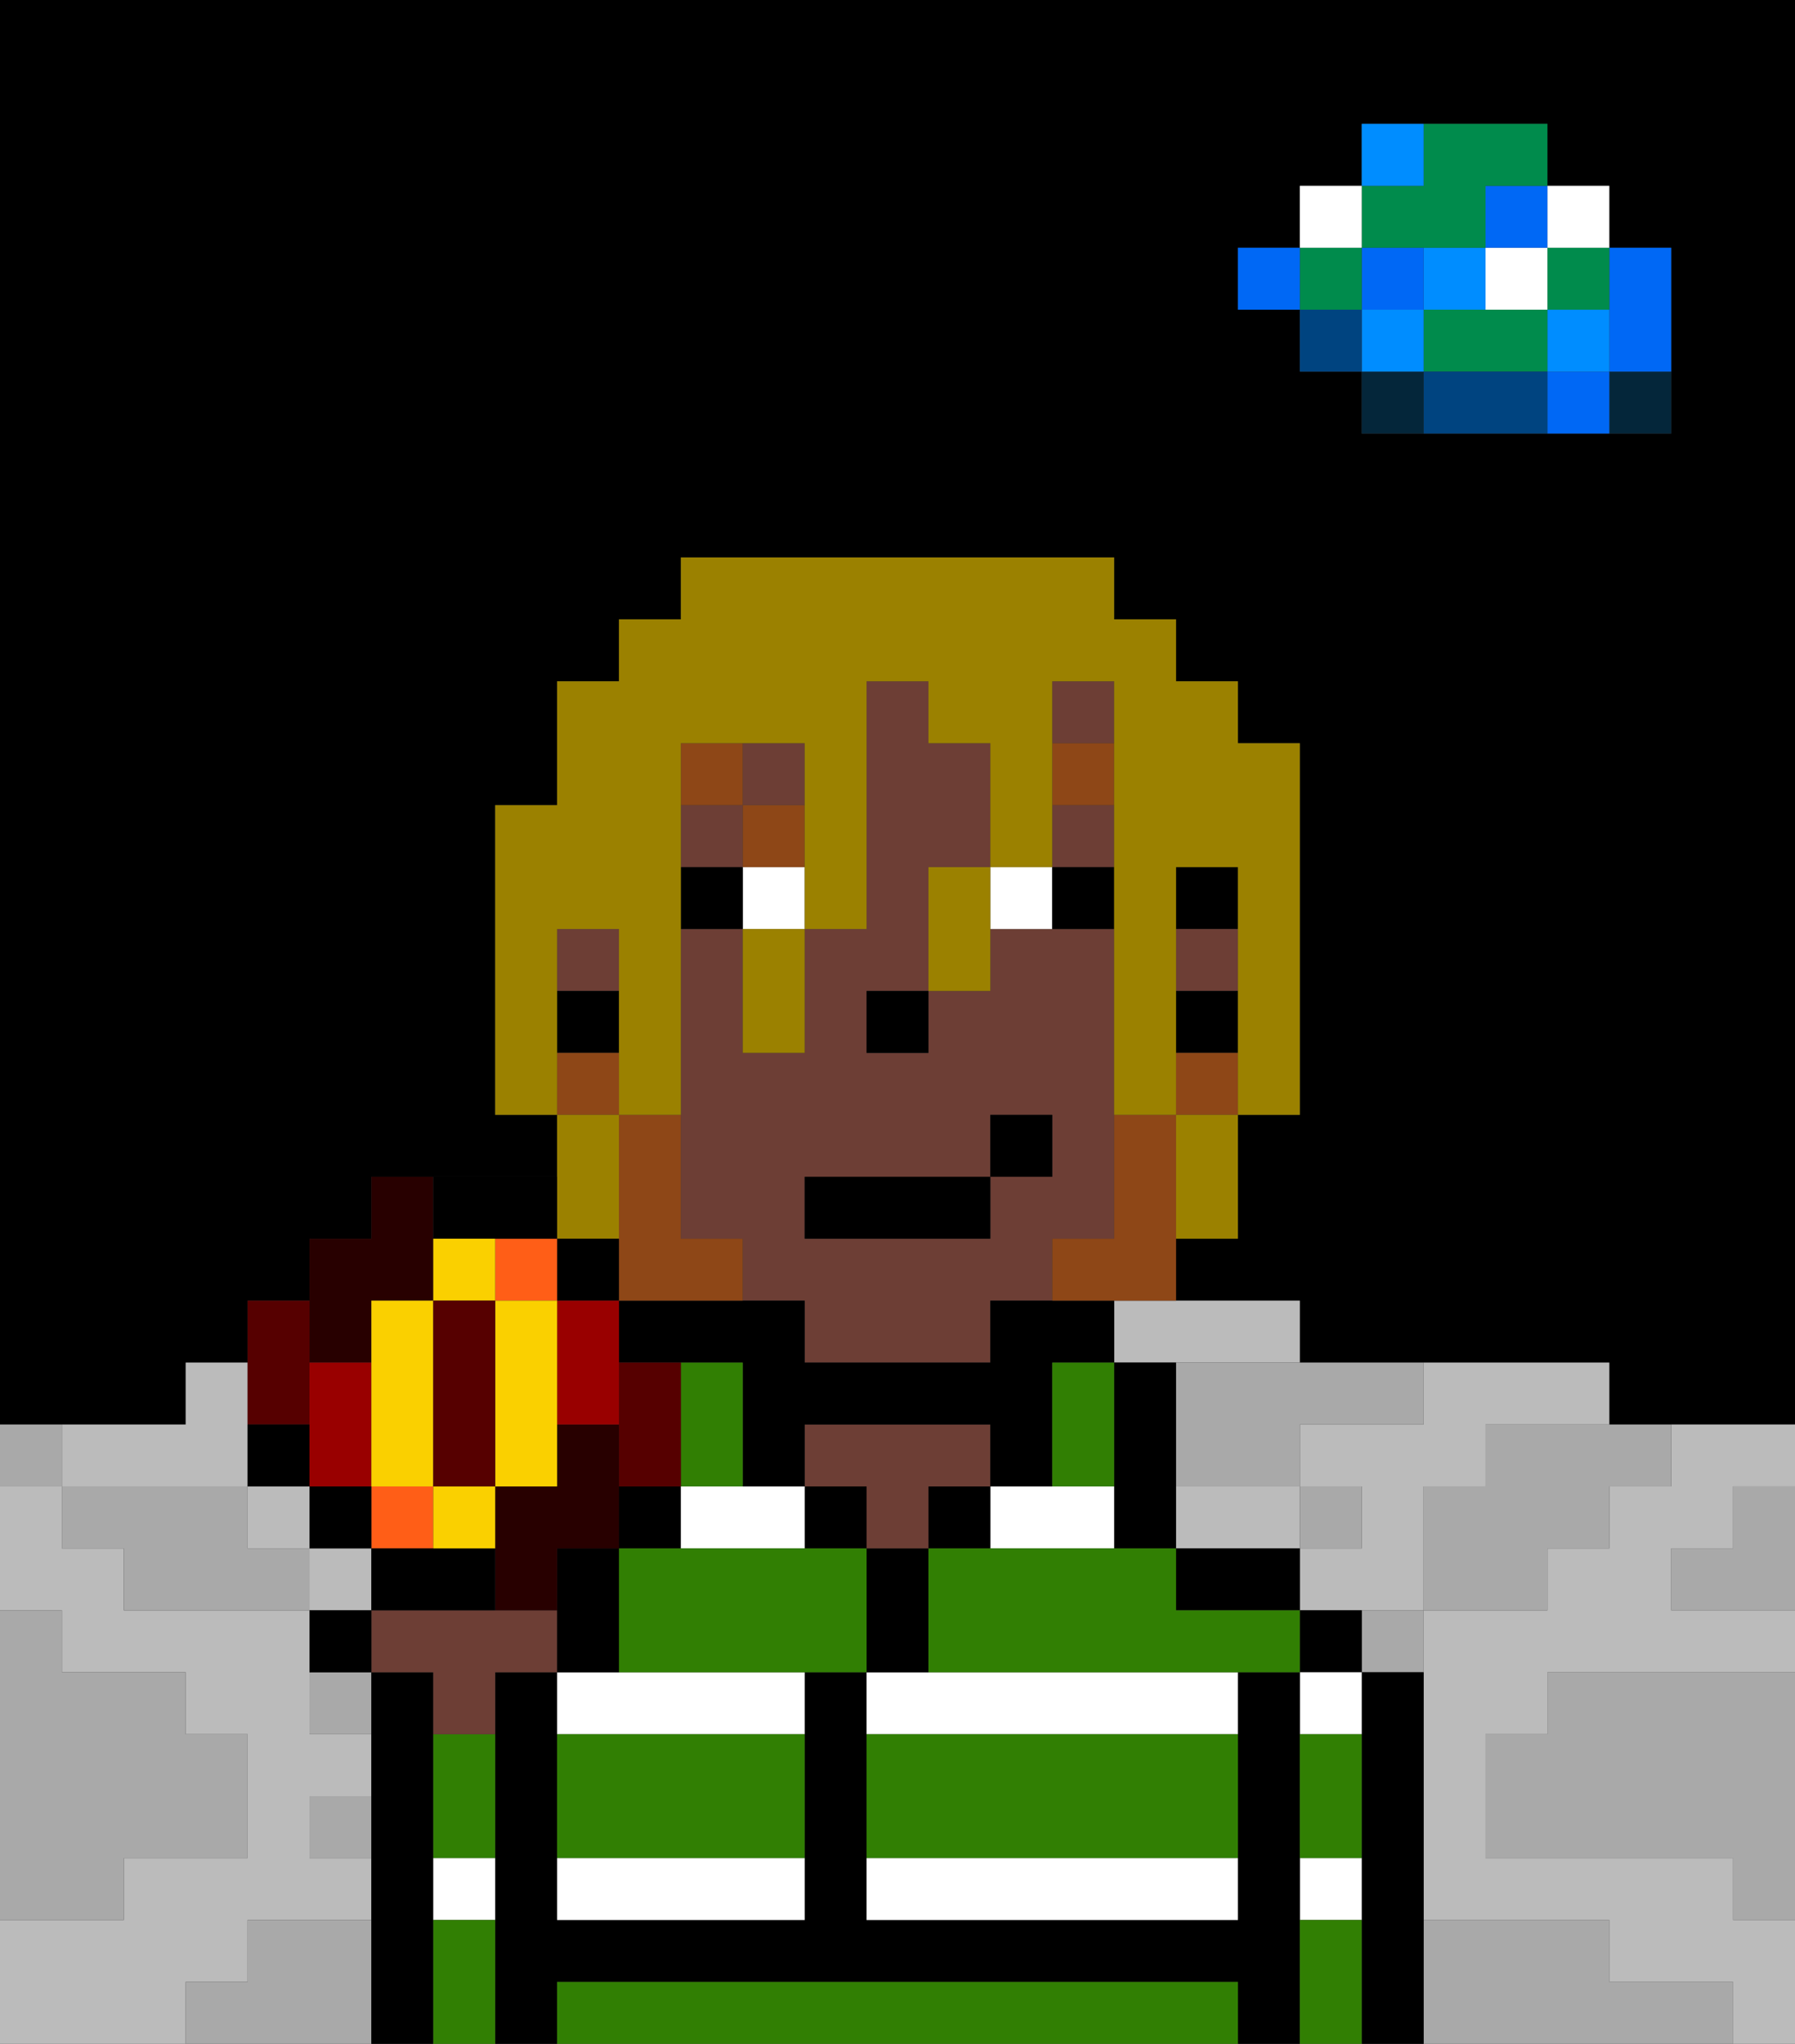<svg xmlns="http://www.w3.org/2000/svg" viewBox="0 0 29 33"><rect x="0" y="0" width="29" height="33" fill="#333333" stroke="none"/><defs><style>polygon,rect,path{shape-rendering:crispedges;}polygon,rect,path{shape-rendering:crispedges;}.kb149-1{fill:#a9a9a9;}.kb149-2{fill:#bbbbbb;}.kb149-3{fill:#04263a;}.kb149-4{fill:#0068f5;}.kb149-5{fill:#008dff;}.kb149-6{fill:#008b4c;}.kb149-7{fill:#ffffff;}.kb149-8{fill:#004480;}.kb149-9{fill:#000000;}.kb149-10{fill:#ffffff;}.kb149-11{fill:#6d3e35;}.kb149-12{fill:#317f03;}.kb149-13{fill:#8e4717;}.kb149-14{fill:#8e4717;}.kb149-15{fill:#9b8100;}.kb149-16{fill:#280000;}.kb149-17{fill:#ff5e17;}.kb149-18{fill:#560000;}.kb149-19{fill:#900;}.kb149-20{fill:#fad000;}</style></defs><polygon class="kb149-1" points="28 25 27 25 27 26 28 26 29 26 29 25 29 24 28 24 28 25"/><path class="kb149-9" d="M27,0H0V23H3V22H4V21H5V20H6V19H9V18H8V13H9V11h1V10h1V9h7v1h1v1h1v1h1v6H20v2H19v1h2v1h5v1h3V0H27Zm0,5V7H22V6H21V5H20V4h1V3h1V2h3V3h1V4h1Z"/><polygon class="kb149-1" points="27 32 26 32 26 31 25 31 24 31 23 31 23 32 23 33 24 33 25 33 26 33 27 33 28 33 28 32 27 32"/><polygon class="kb149-1" points="27 27 26 27 25 27 25 28 24 28 24 29 24 30 25 30 26 30 27 30 28 30 28 31 29 31 29 30 29 29 29 28 29 27 28 27 27 27"/><polygon class="kb149-2" points="22 23 21 23 21 24 22 24 22 25 21 25 21 26 22 26 23 26 23 25 23 24 24 24 24 23 25 23 26 23 26 22 25 22 24 22 23 22 23 23 22 23"/><polygon class="kb149-2" points="18 22 19 22 20 22 21 22 21 21 20 21 19 21 18 21 18 22"/><polygon class="kb149-2" points="27 23 27 24 26 24 26 25 25 25 25 26 24 26 23 26 23 27 23 28 23 29 23 30 23 31 24 31 25 31 26 31 26 32 27 32 28 32 28 33 29 33 29 32 29 31 28 31 28 30 27 30 26 30 25 30 24 30 24 29 24 28 25 28 25 27 26 27 27 27 28 27 29 27 29 26 28 26 27 26 27 25 28 25 28 24 29 24 29 23 28 23 27 23"/><polygon class="kb149-2" points="4 32 4 31 5 31 6 31 6 30 5 30 5 29 6 29 6 28 5 28 5 27 6 27 6 27 5 27 5 26 4 26 3 26 2 26 2 25 1 25 1 24 0 24 0 25 0 26 1 26 1 27 2 27 3 27 3 28 4 28 4 29 4 30 3 30 2 30 2 31 1 31 0 31 0 32 0 33 1 33 2 33 3 33 3 32 4 32"/><polygon class="kb149-2" points="2 24 3 24 4 24 4 25 5 25 5 26 6 26 6 25 6 25 5 25 5 24 5 24 4 24 4 23 4 22 3 22 3 23 2 23 1 23 1 24 2 24"/><polygon class="kb149-2" points="20 25 21 25 21 24 20 24 19 24 19 25 20 25"/><rect class="kb149-2" x="9" y="25" width="1"/><rect class="kb149-3" x="26" y="6" width="1" height="1"/><polygon class="kb149-4" points="26 5 26 6 27 6 27 5 27 4 26 4 26 5"/><rect class="kb149-4" x="25" y="6" width="1" height="1"/><rect class="kb149-5" x="25" y="5" width="1" height="1"/><rect class="kb149-6" x="25" y="4" width="1" height="1"/><rect class="kb149-7" x="25" y="3" width="1" height="1"/><polygon class="kb149-1" points="24 23 24 24 23 24 23 25 23 26 24 26 25 26 25 25 26 25 26 24 27 24 27 23 26 23 25 23 24 23"/><polygon class="kb149-6" points="24 5 23 5 23 6 24 6 25 6 25 5 24 5"/><rect class="kb149-7" x="24" y="4" width="1" height="1"/><rect class="kb149-4" x="24" y="3" width="1" height="1"/><polygon class="kb149-8" points="24 6 23 6 23 7 24 7 25 7 25 6 24 6"/><rect class="kb149-5" x="23" y="4" width="1" height="1"/><rect class="kb149-1" x="22" y="26" width="1" height="1"/><rect class="kb149-3" x="22" y="6" width="1" height="1"/><rect class="kb149-5" x="22" y="5" width="1" height="1"/><rect class="kb149-4" x="22" y="4" width="1" height="1"/><polygon class="kb149-6" points="23 4 24 4 24 3 25 3 25 2 24 2 23 2 23 3 22 3 22 4 23 4"/><rect class="kb149-5" x="22" y="2" width="1" height="1"/><rect class="kb149-1" x="21" y="24" width="1" height="1"/><rect class="kb149-8" x="21" y="5" width="1" height="1"/><rect class="kb149-6" x="21" y="4" width="1" height="1"/><rect class="kb149-7" x="21" y="3" width="1" height="1"/><rect class="kb149-4" x="20" y="4" width="1" height="1"/><polygon class="kb149-1" points="19 22 19 23 19 24 20 24 21 24 21 23 22 23 23 23 23 22 22 22 21 22 20 22 19 22"/><rect class="kb149-1" x="5" y="27" width="1" height="1"/><polygon class="kb149-1" points="6 31 5 31 4 31 4 32 3 32 3 33 4 33 5 33 6 33 6 32 6 31"/><rect class="kb149-1" x="5" y="29" width="1" height="1"/><polygon class="kb149-1" points="2 31 2 30 3 30 4 30 4 29 4 28 3 28 3 27 2 27 1 27 1 26 0 26 0 27 0 28 0 29 0 30 0 31 1 31 2 31"/><polygon class="kb149-1" points="5 25 4 25 4 24 3 24 2 24 1 24 1 25 2 25 2 26 3 26 4 26 5 26 5 26 5 25"/><rect class="kb149-1" y="23" width="1" height="1"/><polygon class="kb149-9" points="7 31 7 30 7 29 7 28 7 28 7 27 7 27 6 27 6 27 6 28 6 29 6 30 6 31 6 32 6 33 7 33 7 32 7 31"/><polygon class="kb149-9" points="23 31 23 30 23 29 23 28 23 27 22 27 22 28 22 29 22 30 22 31 22 32 22 33 23 33 23 32 23 31"/><rect class="kb149-9" x="21" y="26" width="1" height="1"/><rect class="kb149-10" x="21" y="30" width="1" height="1"/><rect class="kb149-10" x="21" y="27" width="1" height="1"/><polygon class="kb149-9" points="21 31 21 30 21 29 21 28 21 27 20 27 20 28 20 29 20 30 20 31 19 31 18 31 17 31 16 31 15 31 14 31 14 30 14 29 14 28 14 27 13 27 13 28 13 29 13 30 13 31 12 31 11 31 10 31 9 31 9 30 9 29 9 28 9 27 9 27 8 27 8 27 8 28 8 28 8 29 8 30 8 31 8 32 8 33 9 33 9 32 10 32 11 32 12 32 13 32 14 32 15 32 16 32 17 32 18 32 19 32 20 32 20 33 21 33 21 32 21 31"/><polygon class="kb149-9" points="19 25 19 26 20 26 21 26 21 25 20 25 19 25"/><polygon class="kb149-9" points="18 24 18 25 19 25 19 24 19 23 19 22 18 22 18 23 18 24"/><polygon class="kb149-10" points="18 27 16 27 15 27 14 27 14 28 16 28 17 28 18 28 19 28 20 28 20 27 19 27 18 27"/><polygon class="kb149-10" points="17 24 16 24 16 25 17 25 18 25 18 24 17 24"/><polygon class="kb149-10" points="18 30 17 30 16 30 15 30 14 30 14 31 15 31 16 31 17 31 18 31 19 31 20 31 20 30 19 30 18 30"/><rect class="kb149-9" x="15" y="24" width="1" height="1"/><polygon class="kb149-9" points="15 26 15 25 14 25 14 26 14 27 15 27 15 26"/><polygon class="kb149-11" points="16 24 16 23 15 23 14 23 13 23 13 24 14 24 14 25 15 25 15 24 16 24"/><rect class="kb149-9" x="13" y="24" width="1" height="1"/><polygon class="kb149-9" points="11 24 10 24 10 24 10 25 10 25 11 25 11 24 11 24"/><polygon class="kb149-10" points="12 24 11 24 11 25 13 25 13 24 12 24"/><polygon class="kb149-10" points="10 30 9 30 9 31 10 31 11 31 12 31 13 31 13 30 11 30 10 30"/><polygon class="kb149-10" points="10 27 9 27 9 28 10 28 13 28 13 27 11 27 10 27"/><rect class="kb149-10" x="7" y="30" width="1" height="1"/><rect class="kb149-10" x="7" y="28" width="1"/><rect class="kb149-9" x="19" y="14" width="1" height="1"/><rect class="kb149-11" x="17" y="13" width="1" height="1"/><rect class="kb149-11" x="11" y="13" width="1" height="1"/><rect class="kb149-11" x="17" y="11" width="1" height="1"/><rect class="kb149-11" x="9" y="15" width="1" height="1"/><rect class="kb149-11" x="12" y="12" width="1" height="1"/><path class="kb149-11" d="M11,20h1v1h1v1h3V21h1V20h1V15H16v1H15v1H14V16h1V14h1V12H15V11H14v4H13v2H12V15H11v5Zm2-1h3V18h1v1H16v1H13Z"/><rect class="kb149-11" x="19" y="15" width="1" height="1"/><rect class="kb149-9" x="19" y="16" width="1" height="1"/><polygon class="kb149-9" points="16 22 15 22 14 22 13 22 13 21 12 21 11 21 11 21 10 21 10 21 10 22 11 22 11 22 12 22 12 23 12 24 13 24 13 23 14 23 15 23 16 23 16 24 17 24 17 23 17 22 18 22 18 21 17 21 16 21 16 22"/><rect class="kb149-9" x="9" y="16" width="1" height="1"/><rect class="kb149-9" x="14" y="16" width="1" height="1"/><polygon class="kb149-12" points="19 32 18 32 17 32 16 32 15 32 14 32 13 32 12 32 11 32 10 32 9 32 9 33 10 33 11 33 12 33 13 33 14 33 15 33 16 33 17 33 18 33 19 33 20 33 20 32 19 32"/><polygon class="kb149-12" points="18 28 17 28 16 28 14 28 14 29 14 30 15 30 16 30 17 30 18 30 19 30 20 30 20 29 20 28 19 28 18 28"/><polygon class="kb149-12" points="9 28 9 29 9 30 10 30 11 30 13 30 13 29 13 28 10 28 9 28"/><polygon class="kb149-12" points="14 25 13 25 11 25 10 25 10 26 10 26 10 27 9 27 9 27 10 27 11 27 13 27 14 27 14 26 14 25"/><polygon class="kb149-12" points="20 26 19 26 19 25 18 25 17 25 16 25 15 25 15 26 15 27 16 27 18 27 19 27 20 27 21 27 21 26 20 26"/><polygon class="kb149-12" points="7 29 7 30 8 30 8 29 8 28 7 28 7 29"/><polygon class="kb149-12" points="8 31 7 31 7 32 7 33 8 33 8 32 8 31"/><polygon class="kb149-12" points="22 31 21 31 21 32 21 33 22 33 22 32 22 31"/><polygon class="kb149-12" points="21 29 21 30 22 30 22 29 22 28 21 28 21 29"/><polygon class="kb149-12" points="11 23 11 24 11 24 12 24 12 23 12 22 11 22 11 23 11 23"/><polygon class="kb149-12" points="17 23 17 24 18 24 18 23 18 22 17 22 17 23"/><rect class="kb149-7" x="12" y="14" width="1" height="1"/><rect class="kb149-7" x="16" y="14" width="1" height="1"/><rect class="kb149-9" x="11" y="14" width="1" height="1"/><rect class="kb149-9" x="17" y="14" width="1" height="1"/><rect class="kb149-13" x="17" y="12" width="1" height="1"/><rect class="kb149-13" x="12" y="13" width="1" height="1"/><rect class="kb149-13" x="11" y="12" width="1" height="1"/><polygon class="kb149-14" points="19 18 18 18 18 19 18 20 17 20 17 21 18 21 19 21 19 20 19 19 19 18"/><rect class="kb149-14" x="19" y="17" width="1" height="1"/><polygon class="kb149-14" points="10 21 11 21 11 21 12 21 12 20 11 20 11 19 11 18 10 18 10 19 10 20 10 20 10 21"/><rect class="kb149-14" x="9" y="17" width="1" height="1"/><rect class="kb149-9" x="13" y="19" width="3" height="1"/><rect class="kb149-9" x="16" y="18" width="1" height="1"/><polygon class="kb149-15" points="9 16 9 15 10 15 10 16 10 17 10 18 11 18 11 17 11 16 11 15 11 14 11 13 11 12 12 12 13 12 13 13 13 14 13 15 14 15 14 14 14 13 14 12 14 11 15 11 15 12 16 12 16 13 16 14 17 14 17 13 17 12 17 11 18 11 18 12 18 13 18 14 18 15 18 16 18 17 18 18 19 18 19 17 19 16 19 15 19 14 20 14 20 15 20 16 20 17 20 18 21 18 21 17 21 16 21 15 21 14 21 13 21 12 20 12 20 11 19 11 19 10 18 10 18 9 17 9 16 9 15 9 14 9 13 9 12 9 11 9 11 10 10 10 10 11 9 11 9 12 9 13 8 13 8 14 8 15 8 16 8 17 8 18 9 18 9 17 9 16"/><polygon class="kb149-15" points="19 19 19 20 20 20 20 19 20 18 19 18 19 19"/><polygon class="kb149-15" points="15 15 15 16 16 16 16 15 16 14 15 14 15 15"/><polygon class="kb149-15" points="12 16 12 17 13 17 13 16 13 15 12 15 12 16"/><polygon class="kb149-15" points="9 20 10 20 10 19 10 18 9 18 9 19 9 19 9 20"/><polygon class="kb149-11" points="9 26 8 26 7 26 6 26 6 26 6 27 7 27 7 27 7 28 8 28 8 27 8 27 9 27 9 26 9 26"/><polygon class="kb149-9" points="6 26 5 26 5 26 5 27 6 27 6 26 6 26"/><polygon class="kb149-9" points="10 26 10 26 10 25 9 25 9 26 9 26 9 27 10 27 10 26"/><polygon class="kb149-16" points="6 22 6 21 7 21 7 20 7 19 6 19 6 20 5 20 5 21 5 22 6 22"/><polygon class="kb149-16" points="10 25 10 24 10 24 10 23 10 23 9 23 9 24 8 24 8 24 8 25 8 25 8 26 9 26 9 25 9 25 10 25"/><polygon class="kb149-17" points="7 24 6 24 6 24 6 25 7 25 7 24"/><polygon class="kb149-9" points="9 21 10 21 10 20 10 20 9 20 9 20 9 21"/><polygon class="kb149-18" points="10 23 10 23 10 24 11 24 11 23 11 23 11 22 11 22 10 22 10 22 10 23"/><polygon class="kb149-19" points="9 22 9 23 10 23 10 22 10 22 10 21 10 21 9 21 9 22"/><polygon class="kb149-17" points="9 21 9 20 9 20 8 20 8 21 9 21"/><polygon class="kb149-18" points="5 23 5 22 5 21 4 21 4 22 4 22 4 23 5 23"/><polygon class="kb149-19" points="6 23 6 22 5 22 5 23 5 23 5 24 6 24 6 23"/><polygon class="kb149-9" points="8 26 8 25 8 25 7 25 6 25 6 25 6 26 7 26 8 26"/><polygon class="kb149-9" points="8 20 9 20 9 19 9 19 8 19 7 19 7 20 8 20"/><rect class="kb149-20" x="7" y="20" width="1" height="1"/><polygon class="kb149-20" points="6 23 6 24 7 24 7 23 7 22 7 21 6 21 6 22 6 23"/><polygon class="kb149-20" points="8 24 7 24 7 25 8 25 8 24 8 24"/><polygon class="kb149-20" points="9 23 9 22 9 21 8 21 8 21 8 22 8 24 9 24 9 23"/><polygon class="kb149-18" points="7 23 7 24 8 24 8 22 8 21 8 21 7 21 7 22 7 23"/><polygon class="kb149-9" points="6 24 5 24 5 24 5 25 6 25 6 24 6 24"/><polygon class="kb149-9" points="5 23 4 23 4 24 5 24 5 23 5 23"/></svg>